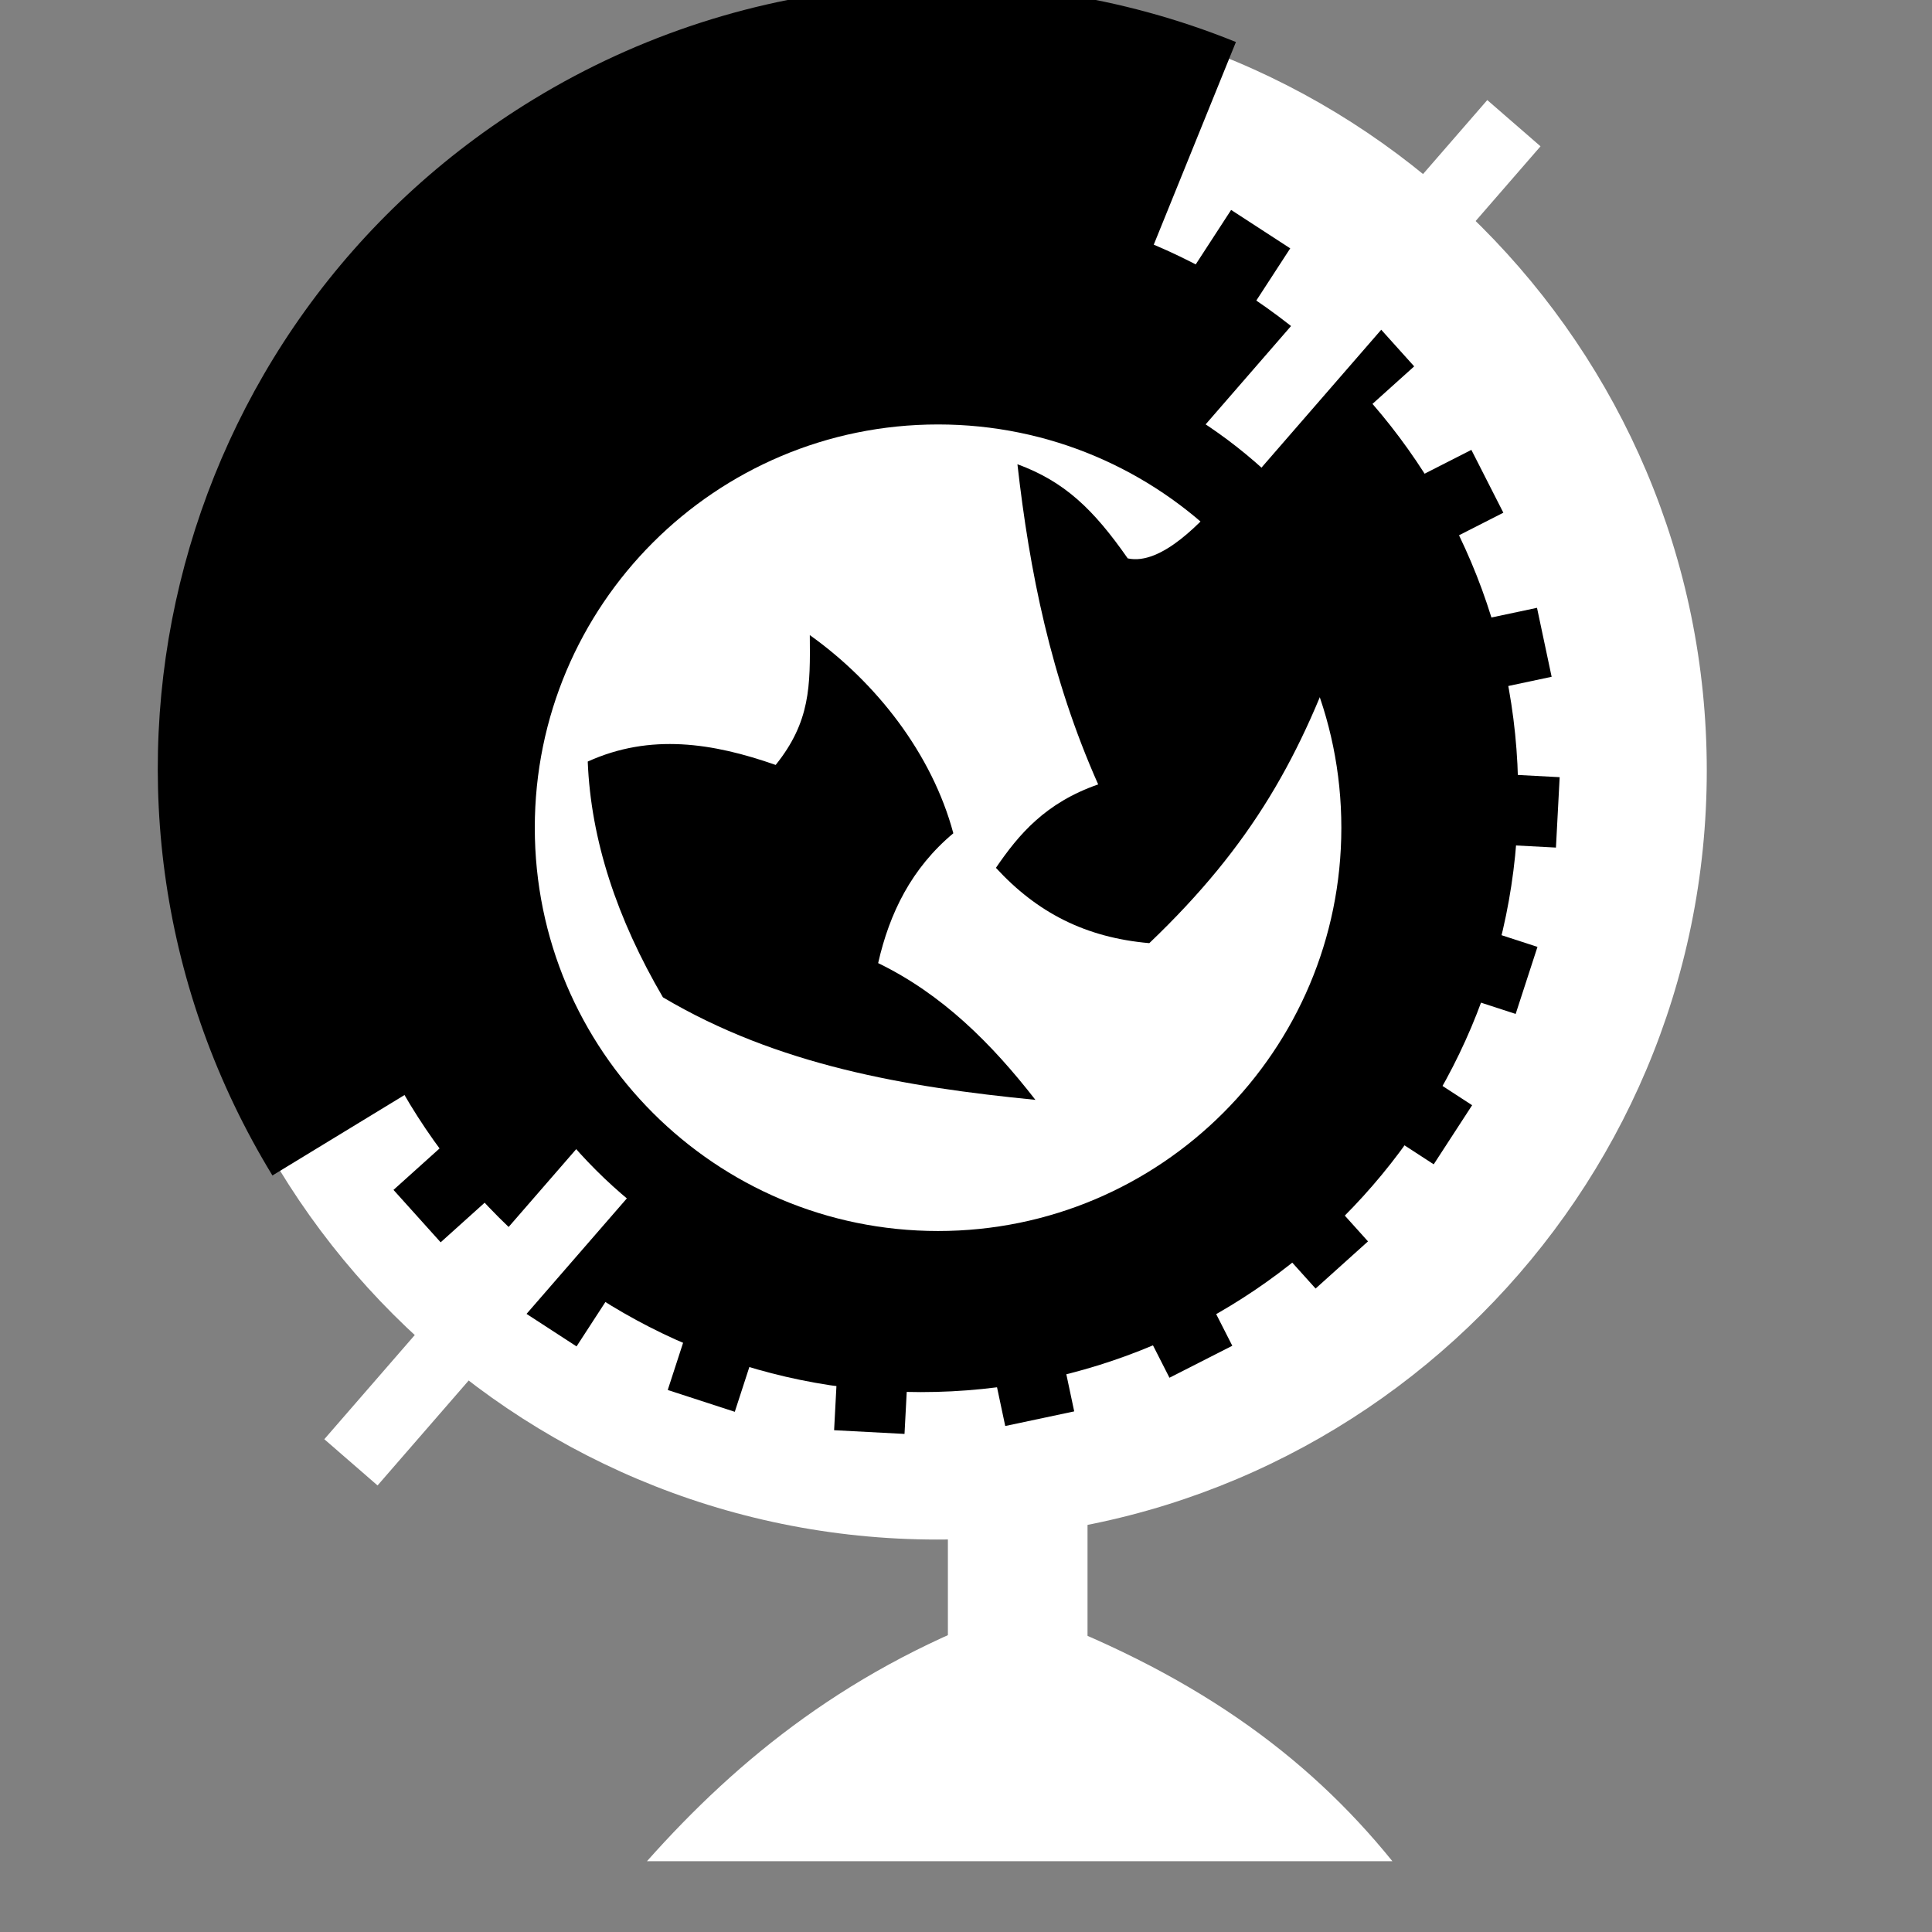 <svg viewBox="0 0 512 512" xmlns="http://www.w3.org/2000/svg">

<rect x="0" y="0" width="512" height="512" fill="#808080" stroke="none"/>

<g transform="matrix(18.689,0,0,18.689,-7717.47,-18614.882)">
<path d="m 433.268 1009.29 c 0 3.645 -2.955 6.601 -6.601 6.601 s -6.601 -2.955 -6.601 -6.601 2.955 -6.601 6.601 -6.601 6.601 2.955 6.601 6.601 z" fill="#fff" transform="matrix(1.653,0,0,1.652,-279.048,-660.387)"/>
<g stroke="#000" transform="matrix(.992,.124,-.124,.992,127.47,-45.042)">
<path d="m 420.522 1014.29 12.161 -14.041" fill="none" stroke="#000"/>
<path d="m 418.912 1012.48 15.381 -10.415" fill="none" stroke="#000"/>
<path d="m 417.826 1010.31 17.552 -6.079" fill="none" stroke="#000"/>
<path d="m 417.339 1007.93 18.528 -1.329" fill="none" stroke="#000"/>
<path d="m 417.482 1005.51 18.241 3.511" fill="none" stroke="#000"/>
<path d="m 418.248 1003.21 16.71 8.113" fill="none" stroke="#000"/>
<path d="m 419.582 1001.19 14.041 12.161" fill="none" stroke="#000"/>
<path d="m 421.395 999.58 10.415 15.381" fill="none" stroke="#000"/>
<path d="m 423.563 998.494 6.079 17.552" fill="none" stroke="#000"/>
<path d="m 425.938 998.006 1.329 18.528" fill="none" stroke="#000"/>
<path d="m 428.358 998.15 -3.511 18.241" fill="none" stroke="#000"/>
<path d="m 430.659 998.915 -8.113 16.71" fill="none" stroke="#000"/>
</g>
<path d="m 433.268 1009.29 c 0 3.645 -2.955 6.601 -6.601 6.601 s -6.601 -2.955 -6.601 -6.601 2.955 -6.601 6.601 -6.601 6.601 2.955 6.601 6.601 z" transform="matrix(1.283,0,0,1.283,-121.413,-287.614)"/>
<path d="m 417.918 1016.77 16.491 -18.989" fill="none" stroke="#fff"/>
<path d="m 420.874 1006.12 c 1.747 -3.2 5.756 -4.378 8.956 -2.631 1.834 1.001 3.086 2.812 3.374 4.881 l -6.537 0.913 z" transform="matrix(.842,-1.457,1.458,.841,-1404.494,779.769)"/>
<path d="m 433.268 1009.29 c 0 3.645 -2.955 6.601 -6.601 6.601 s -6.601 -2.955 -6.601 -6.601 2.955 -6.601 6.601 -6.601 6.601 2.955 6.601 6.601 z" fill="#fff" stroke="#000" stroke-width="1.201" transform="matrix(.953,0,0,.953,19.63,45.918)"/>
<path d="m 427.359 1018.83 c -2.341 0.827 -3.951 2.142 -5.243 3.596 h 10.57 c -1.227 -1.517 -2.853 -2.696 -5.327 -3.596 z" fill="#fff"/>
<path d="m 426.383 1017.17 h 1.98 v 2.732 h -1.98 z" fill="#fff"/>
<path d="m 427.623 1011.63 c -1.843 -0.182 -3.652 -0.489 -5.281 -1.454 -0.651 -1.114 -1.022 -2.229 -1.066 -3.343 0.888 -0.403 1.776 -0.264 2.665 0.048 0.493 -0.614 0.491 -1.119 0.484 -1.841 0.943 0.672 1.734 1.685 2.035 2.81 -0.592 0.495 -0.905 1.13 -1.066 1.841 0.907 0.44 1.608 1.139 2.229 1.938 z" fill-rule="evenodd"/>
<path d="m 427.064 1008.34 c 0.585 0.636 1.271 0.989 2.175 1.068 1.463 -1.397 2.16 -2.66 2.769 -4.414 l -1.676 -1.965 c -0.336 0.395 -0.92 1.028 -1.399 0.923 -0.486 -0.697 -0.897 -1.09 -1.564 -1.335 0.171 1.513 0.472 3.027 1.145 4.54 -0.749 0.261 -1.126 0.709 -1.45 1.183 z" fill-rule="evenodd"/>
</g>
</svg>

